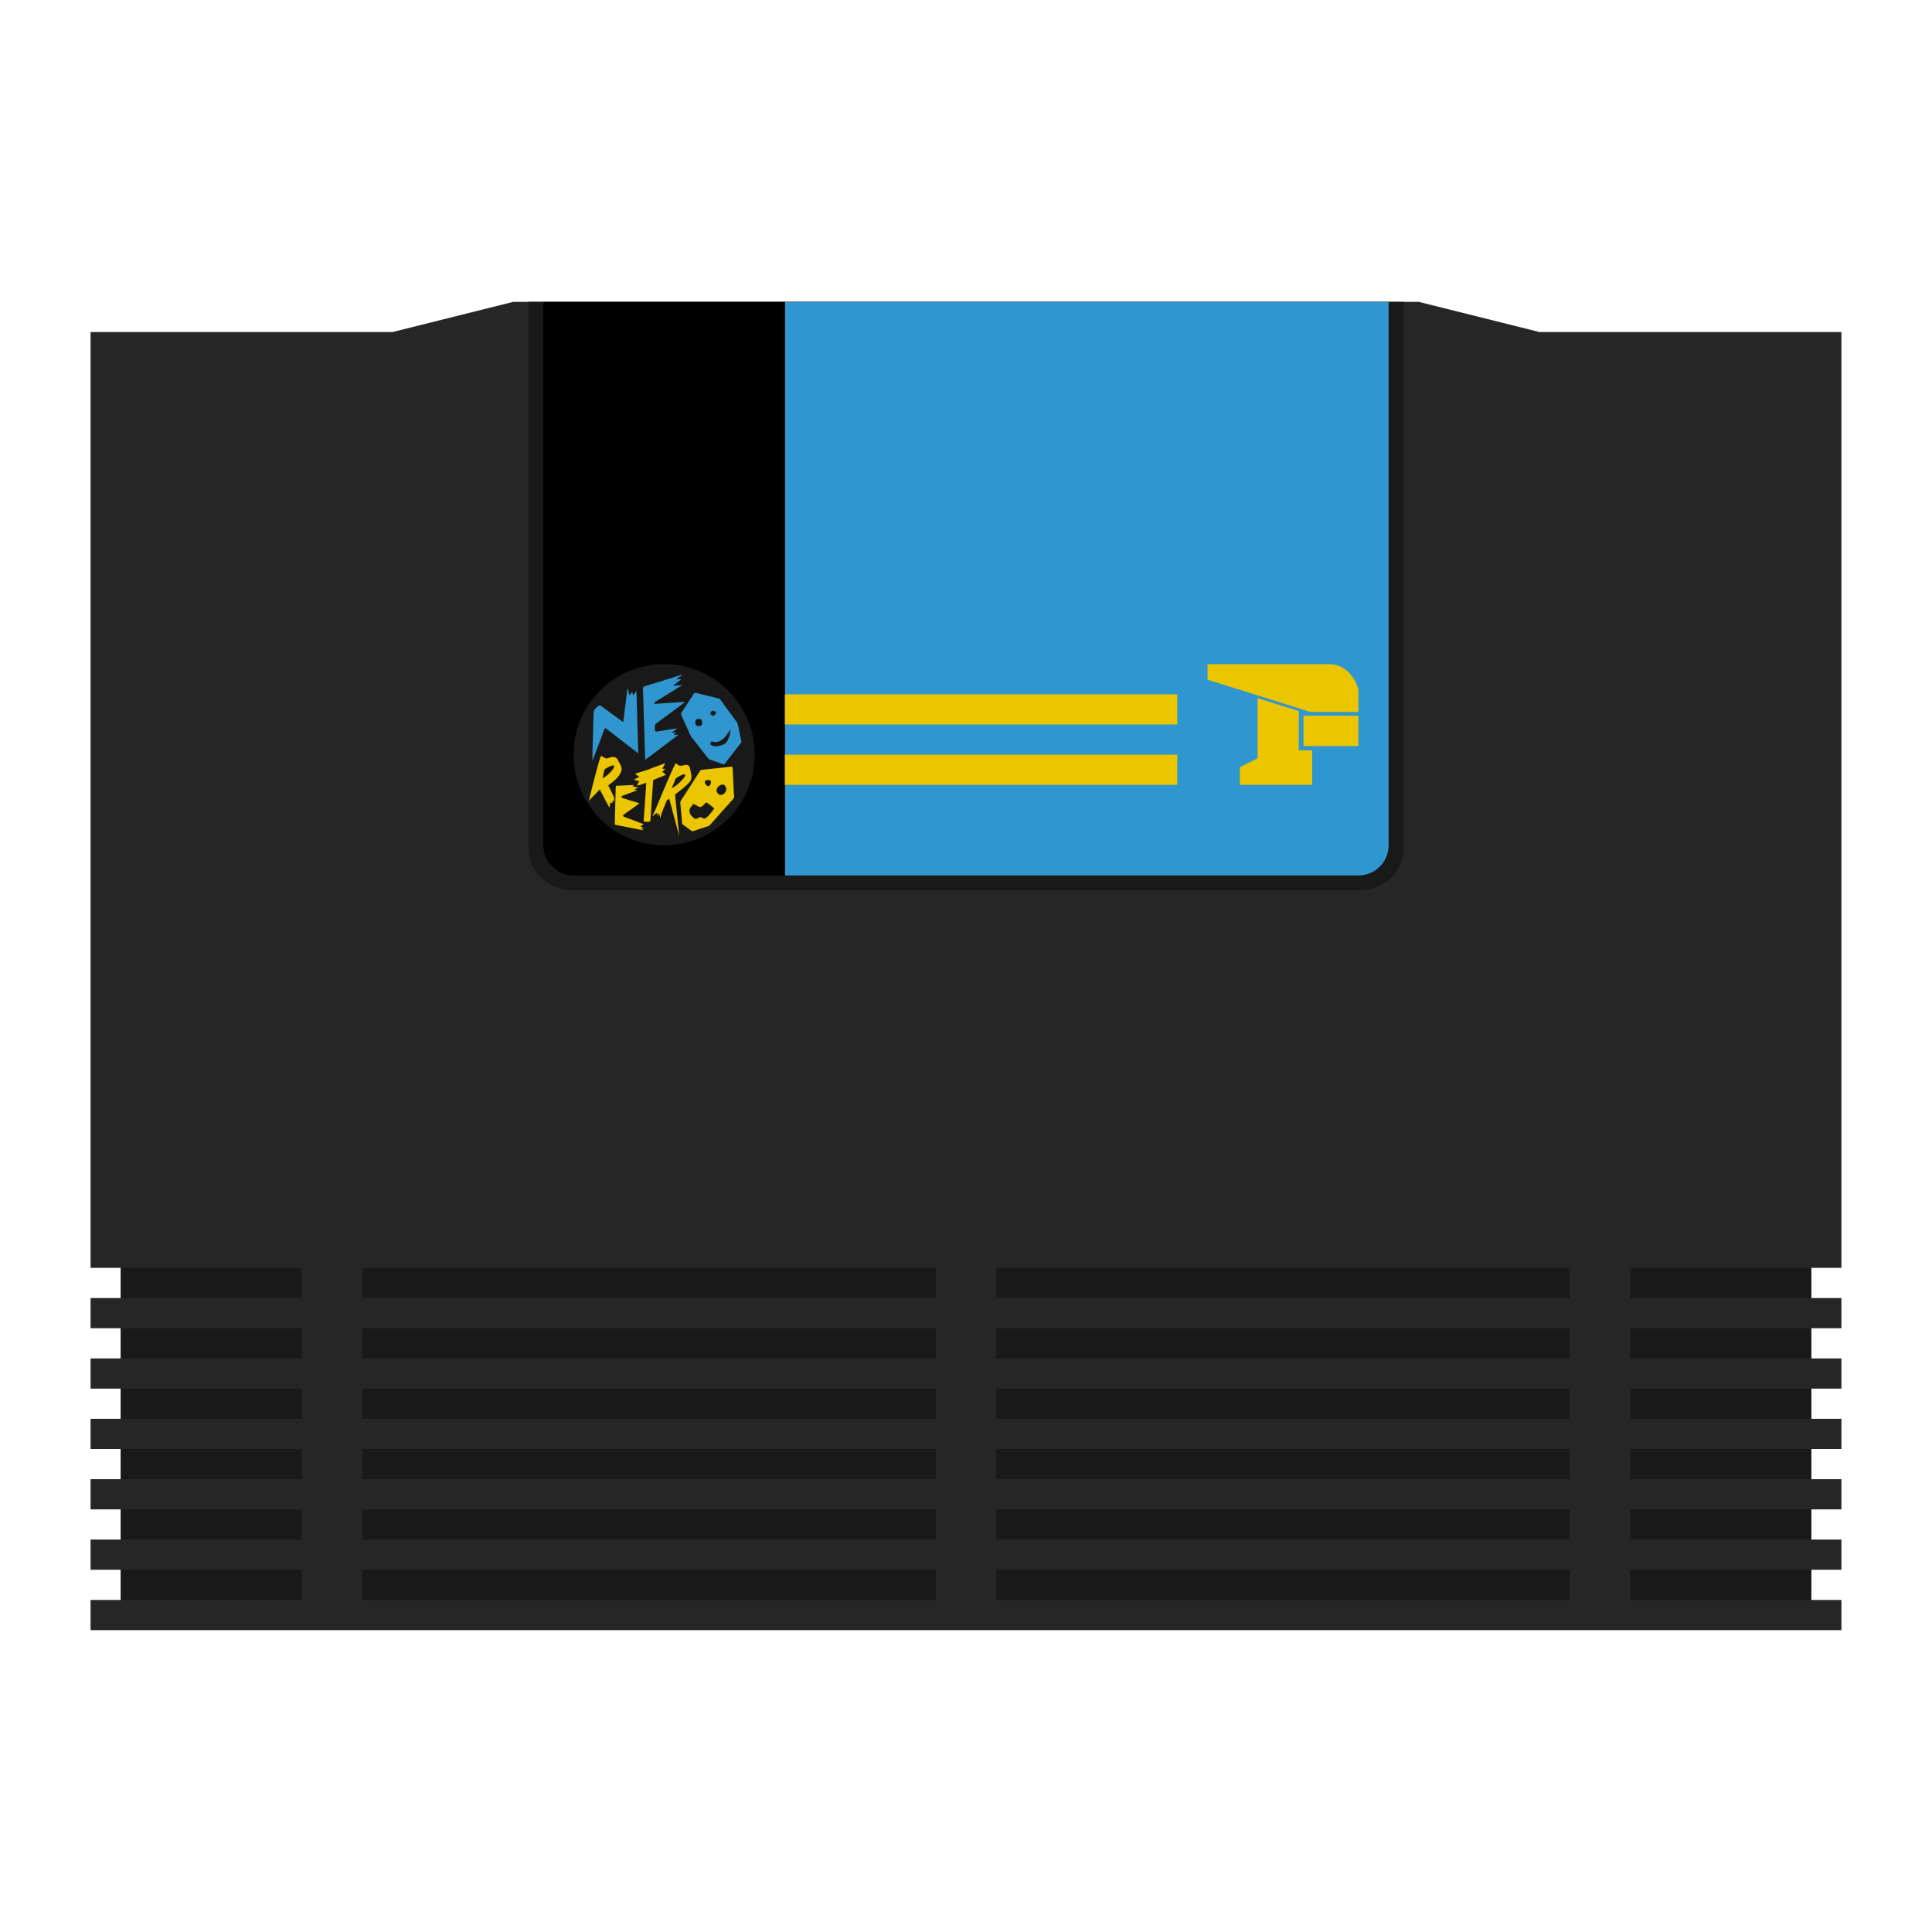 <svg xmlns="http://www.w3.org/2000/svg" xml:space="preserve" width="256" height="256" viewBox="0 0 341.333 341.333"><path d="M325.333 282.667H320v-5.334h5.333V272H320v-5.333h5.333v-5.334H320V256h5.333v-5.333H320v-5.334h5.333V240H320v-5.333h5.333v-5.334H320V224h5.333V58.667H272l-21.333-5.334h-160l-21.334 5.334H16V224h5.333v5.333H16v5.334h5.333V240H16v5.333h5.333v5.334H16V256h5.333v5.333H16v5.334h5.333V272H16v5.333h5.333v5.334H16V288h309.333Z" style="fill:#262626;fill-opacity:1;fill-rule:nonzero;stroke:none;stroke-width:1.333"/><path d="M0 0h-116v-72.386c0-3.095 2.619-5.614 5.839-5.614H-5.839C-2.619-78 0-75.481 0-72.386z" style="fill:#191919;fill-opacity:1;fill-rule:nonzero;stroke:none" transform="matrix(1.333 0 0 -1.333 248 53.333)"/><path d="M0 0h-76v76H4V4a4 4 0 0 0-4-4" style="fill:#3096cf;fill-opacity:1;fill-rule:nonzero;stroke:none" transform="matrix(1.333 0 0 -1.333 240 154.667)"/><path d="M320 282.667h-32v-5.334h32zM320 272h-32v-5.333h32zm0-10.667h-32V256h32zm0-10.666h-32v-5.334h32zM320 240h-32v-5.333h32zm0-10.667h-32V224h32zm-42.667 53.334H176v-5.334h101.333zm0-10.667H176v-5.333h101.333zm0-10.667H176V256h101.333zm0-10.666H176v-5.334h101.333zm0-10.667H176v-5.333h101.333zm0-10.667H176V224h101.333zm-112 53.334H64v-5.334h101.333Zm0-10.667H64v-5.333h101.333Zm0-10.667H64V256h101.333Zm0-10.666H64v-5.334h101.333Zm0-10.667H64v-5.333h101.333Zm0-10.667H64V224h101.333Zm-112 53.334h-32v-5.334h32zm0-10.667h-32v-5.333h32zm0-10.667h-32V256h32zm0-10.666h-32v-5.334h32zm0-10.667h-32v-5.333h32zm0-10.667h-32V224h32z" style="fill:#191919;fill-opacity:1;fill-rule:nonzero;stroke:none;stroke-width:1.333"/><g style="fill:#000"><path d="M0 0h28v76H-4V4a4 4 0 0 1 4-4" style="fill:#000;fill-opacity:1;fill-rule:nonzero;stroke:none" transform="matrix(1.333 0 0 -1.333 101.333 154.667)"/></g><path d="M0 0c-6.64-.003-12.018 5.38-12.002 12.013A11.986 11.986 0 0 0-.004 24c6.638.005 12.019-5.38 12.002-12.013A11.987 11.987 0 0 0 0 0" style="fill:#191919;fill-opacity:1;fill-rule:nonzero;stroke:none" transform="matrix(1.333 0 0 -1.333 117.336 149.333)"/><path d="M0 0c.012-.046-.054-.111-.108-.181-.682-.879-1.367-1.756-2.042-2.64-.103-.135-.189-.159-.347-.102-.549.201-1.104.389-1.659.575a.6.6 0 0 0-.281.204c-.727.932-1.458 1.86-2.184 2.793-.078.1-.138.215-.19.33-.38.84-.752 1.684-1.136 2.522-.072.158-.074.276.029.429q.795 1.19 1.564 2.396c.101.157.19.204.38.156.963-.244 1.929-.475 2.896-.704a.46.46 0 0 0 .285-.188q1.098-1.5 2.202-2.999c.034-.047.079-.096.09-.149C-.335 1.647-.174.851 0 0" style="fill:#3096cf;fill-opacity:1;fill-rule:nonzero;stroke:none" transform="matrix(1.333 0 0 -1.333 130.993 131.077)"/><path d="M0 0c.235-.002.526.277.518.497-.007.175-.368.513-.549.513-.175-.001-.472-.302-.485-.491C-.53.324-.208.001 0 0" style="fill:#3096cf;fill-opacity:1;fill-rule:nonzero;stroke:none" transform="matrix(1.333 0 0 -1.333 125.871 126.912)"/><path d="M0 0c-.17-.007-.302-.176-.302-.361 0-.229.194-.253.335-.307.107-.042.404.253.395.362C.407-.034.185-.043 0 0" style="fill:#3096cf;fill-opacity:1;fill-rule:nonzero;stroke:none" transform="matrix(1.333 0 0 -1.333 123.358 127.188)"/><path d="M0 0a.42.42 0 0 0-.115-.344 1254 1254 0 0 1-3.068-3.441.6.6 0 0 0-.289-.186 73 73 0 0 1-1.864-.626c-.161-.057-.272-.025-.399.073q-.489.376-.994.731c-.127.088-.168.194-.18.341q-.1 1.26-.218 2.517a.57.57 0 0 0 .095.384 825 825 0 0 1 2.492 3.88.37.37 0 0 0 .302.189c1.266.131 2.532.263 3.796.408.212.025.237-.053.249-.231C-.151 3.08-.058.614 0 0" style="fill:#eac500;fill-opacity:1;fill-rule:nonzero;stroke:none" transform="matrix(1.333 0 0 -1.333 129.697 140.687)"/><path d="M0 0c.45.276.707.755 1.049 1.146.089.101-.024.189-.108.255-.241.187-.487.365-.721.562-.14.118-.218.081-.321-.033-.576-.631-.578-.627-1.37-.17-.066.038-.161.148-.211.066-.183-.303-.548-.483-.497-.949.029-.258.103-.453.293-.637.475-.462.47-.475 1.013-.195.127.065.234.087.355-.019C-.344-.125-.173-.148 0 0" style="fill:#191919;fill-opacity:1;fill-rule:nonzero;stroke:none" transform="matrix(1.333 0 0 -1.333 124.716 144.492)"/><path d="M0 0c.448-.005.775.273.852.727.028.164-.185.594-.304.614A.85.85 0 0 1-.373.877 3 3 0 0 1-.451.72C-.543.523-.216.003 0 0" style="fill:#eac500;fill-opacity:1;fill-rule:nonzero;stroke:none" transform="matrix(1.333 0 0 -1.333 125.072 139.279)"/><path d="M0 0c.001.233-.092.309-.444.303C-.609.3-.806.286-.804.029c.002-.254.234-.538.457-.547C-.22-.524-.001-.196 0 0" style="fill:#eac500;fill-opacity:1;fill-rule:nonzero;stroke:none" transform="matrix(1.333 0 0 -1.333 128.124 139.983)"/><path d="m0 0-.811-.522h.609l.035-.071-1.032-.769c.414-.034.764.039 1.117.048-.003-.117-.1-.126-.16-.163q-1.573-.973-3.149-1.944-.088-.053-.174-.109c-.076-.051-.153-.118-.126-.213.036-.125.147-.057.227-.051l3.633.259c.054.004.114.032.182-.037-.075-.06-.145-.121-.22-.176-1.154-.86-2.303-1.728-3.469-2.572-.237-.172-.317-.345-.297-.629.039-.579.024-.578.585-.478.799.142 1.598.281 2.427.374l-.78-.558c.22-.048.366.063.523.001-.035-.13-.197-.139-.263-.283.19-.027.381.049.62-.027l-4.37-3.301c-.024.688-.049 1.319-.069 1.95-.076 2.477-.147 4.954-.231 7.431-.008.226.048.315.27.382 1.535.467 3.065.952 4.597 1.43.101.031.204.055.306.082z" style="fill:#3096cf;fill-opacity:1;fill-rule:nonzero;stroke:none" transform="matrix(1.333 0 0 -1.333 120.52 119.29)"/><path d="M0 0c-.108-.051-.224.026-.341-.071.112-.061.255-.068.343-.202l-1.089.216c-.856.169-1.711.341-2.569.505-.116.022-.15.067-.147.184q.07 2.417.124 4.832c.003.138.041.173.183.178.741.026 1.484.063 2.24.097-.044-.099-.158-.08-.199-.171l.776-.156c-.185-.121-.381-.138-.548-.281l.376-.042c-.047-.11-.134-.108-.198-.132q-.812-.305-1.627-.605c-.097-.036-.216-.059-.233-.181-.018-.13.097-.155.195-.185L-.72 3.38l.182-.058c-.225-.172-.432-.338-.647-.492-.443-.317-.891-.627-1.337-.942-.26-.184-.257-.285.016-.389q1.02-.385 2.04-.767L.028.544C-.099.415-.264.388-.402.277L.006.03z" style="fill:#eac500;fill-opacity:1;fill-rule:nonzero;stroke:none" transform="matrix(1.333 0 0 -1.333 113.685 146.34)"/><path d="m0 0 .113-.47.442.605.244-8.216c-.111-.038-.159.056-.222.105-1.319 1.016-2.638 2.03-3.949 3.054-.186.145-.256.158-.347-.09-.473-1.285-.963-2.563-1.448-3.844-.027-.071-.057-.14-.105-.257 0 .464-.01.876.002 1.287.045 1.634.107 3.268.137 4.903.006.34.1.583.349.812.437.402.424.414.895.07q1.232-.902 2.466-1.802c.061-.044.126-.084.229-.152L-.637.433c.184-.263.151-.569.239-.861.179.082.215.292.398.428" style="fill:#3096cf;fill-opacity:1;fill-rule:nonzero;stroke:none" transform="matrix(1.333 0 0 -1.333 111.701 122.244)"/><path d="M0 0c-.098-.642-.23-1.197-.558-1.68-.271-.399-1.26-.649-1.716-.516a2 2 0 0 0-.267.097c-.305.137-.125.597.189.483l.011-.004c.374-.137.684-.025.998.15.371.207.648.509.883.857.128.191.276.369.46.613" style="fill:#191919;fill-opacity:1;fill-rule:nonzero;stroke:none" transform="matrix(1.333 0 0 -1.333 129.103 128.87)"/><path d="M0 0c-.155.14-.18.594-.04.731.136.133.558.159.689.043C.784.655.829.161.717.026.577-.143.175-.158 0 0" style="fill:#191919;fill-opacity:1;fill-rule:nonzero;stroke:none" transform="matrix(1.333 0 0 -1.333 123.01 128.128)"/><path d="M0 0c.185-.044.407-.035.428-.306C.437-.415.14-.71.033-.669c-.142.054-.335.078-.335.307C-.303-.176-.17-.008 0 0" style="fill:#191919;fill-opacity:1;fill-rule:nonzero;stroke:none" transform="matrix(1.333 0 0 -1.333 125.928 125.565)"/><path d="M0 0c-.216-.016-.586.474-.512.678l.064.164a.85.85 0 0 0 .878.542C.55 1.374.8.963.786.798.748.339.447.033 0 0" style="fill:#191919;fill-opacity:1;fill-rule:nonzero;stroke:none" transform="matrix(1.333 0 0 -1.333 127.273 140.468)"/><path d="M0 0c.016-.195-.174-.541-.301-.547-.223-.009-.478.254-.503.506-.024.256.171.288.335.305C-.118.3-.019.232 0 0" style="fill:#191919;fill-opacity:1;fill-rule:nonzero;stroke:none" transform="matrix(1.333 0 0 -1.333 125.605 138.171)"/><path d="m0 0 .397.397H0l.397.752L-.725.731l-.001.008S-1.155.573-1.612.4L-1.62.397l-.358-.134c-.086-.032-1.651-.52-1.651-.52l.589-.421-.641-.301c-.036-.017-.033-.078.004-.089l.637-.2s-.423-.548-.237-.555c.108-.004 1.156.37 1.156.37l-.356-5.097c-.006-.083.88-.155.894.044l.379 5.417 1.695.692z" style="fill:#eac500;fill-opacity:1;fill-rule:nonzero;stroke:none" transform="matrix(1.333 0 0 -1.333 117.013 136.356)"/><path d="M0 0q-.075-.32-.659-.873t-.877-.621l.275 1.165q.905.574 1.193.506Q.036.153 0 0m.925.086a10 10 0 0 1-.249.502 11 11 0 0 1-.197.368.7.7 0 0 1-.266.272 1 1 0 0 1-.184.068q-.239.055-.608-.069-.369-.127-.475-.109-.112.018-.351.168-.24.148-.316.151c-.166.012-1.563-5.669-1.563-5.669a.7.7 0 0 0-.054-.16.5.5 0 0 1-.039-.099c-.02-.081 1.485 1.497 1.485 1.497l.936-1.805.347-.61.117.688.281-.089v.298h.22l.017.389a42 42 0 0 1-.799 1.677Q.803-1.356.976-.464a.97.97 0 0 1-.051.55" style="fill:#eac500;fill-opacity:1;fill-rule:nonzero;stroke:none" transform="matrix(1.333 0 0 -1.333 108.49 135.483)"/><path d="M0 0q-.657-.59-.939-.653L-.416.631q.953.6 1.197.512.088-.032.02-.2Q.657.591 0 0m1.549 1.568a8 8 0 0 1-.092.418.56.56 0 0 1-.176.314.6.6 0 0 1-.151.083q-.202.072-.565-.052c-.242-.082-.613-.016-.734.101q-.182.176-.25.182c-.147.02-2.741-6.238-2.741-6.238s-.424-.835-.353-.783.609.547.617.423.074-.381.074-.381l.173.397s.197-.747.192-.677c-.004.07.214.787.214.787l.632 1.552.324.229L.041-7.025-.52-1.516C.345-.87 1.43-.003 1.574.386Q1.69.7 1.658 1q0 .03-.109.568" style="fill:#eac500;fill-opacity:1;fill-rule:nonzero;stroke:none" transform="matrix(1.333 0 0 -1.333 119.949 138.346)"/><path d="M208 128h-69.333v-5.333H208zm0 10.667h-69.333v-5.334H208z" style="fill:#eac500;fill-opacity:1;fill-rule:nonzero;stroke:none;stroke-width:1.333"/><path d="M0 0q3.952-.002 7.904.001c.899.001 1.679-.306 2.352-.883.779-.667 1.248-1.522 1.505-2.498.01-.036.009-.074.009-.112.001-.914-.001-1.829.003-2.743 0-.089-.02-.112-.112-.112q-3.072.003-6.142.001a.5.5 0 0 0-.161.026l-9.354 2.934c-1.363.427-2.725.857-4.09 1.279-.114.035-.142.083-.141.196q.008.892 0 1.785c0 .1.02.129.127.129Q-4.05-.002 0 0" style="fill:#eac500;fill-opacity:1;fill-rule:nonzero;stroke:none" transform="matrix(1.333 0 0 -1.333 224.303 117.337)"/><path d="m0 0 1.1-.345q2.117-.666 4.237-1.326c.099-.031.128-.072.128-.175q-.005-2.47-.002-4.937c0-.154-.022-.132.138-.133q.763-.003 1.525.002c.081 0 .112-.012.112-.103a908 908 0 0 1-.001-4.366c0-.086-.024-.105-.108-.105q-4.685.003-9.369 0c-.091 0-.113.022-.112.111q.005 1.072 0 2.143c0 .071.023.106.088.138l2.17 1.081c.071.035.096.073.096.154L0-.139Z" style="fill:#eac500;fill-opacity:1;fill-rule:nonzero;stroke:none" transform="matrix(1.333 0 0 -1.333 222.187 123.349)"/><path d="M0 0q1.762-.001 3.524.002c.095.001.117-.025.117-.117a799 799 0 0 1 0-3.793c0-.087-.017-.114-.111-.114q-3.529.004-7.058.001c-.092-.001-.112.023-.112.112a799 799 0 0 1 0 3.793c0 .09.019.119.116.118Q-1.762-.001 0 0" style="fill:#eac500;fill-opacity:1;fill-rule:nonzero;stroke:none" transform="matrix(1.333 0 0 -1.333 235.145 126.45)"/></svg>